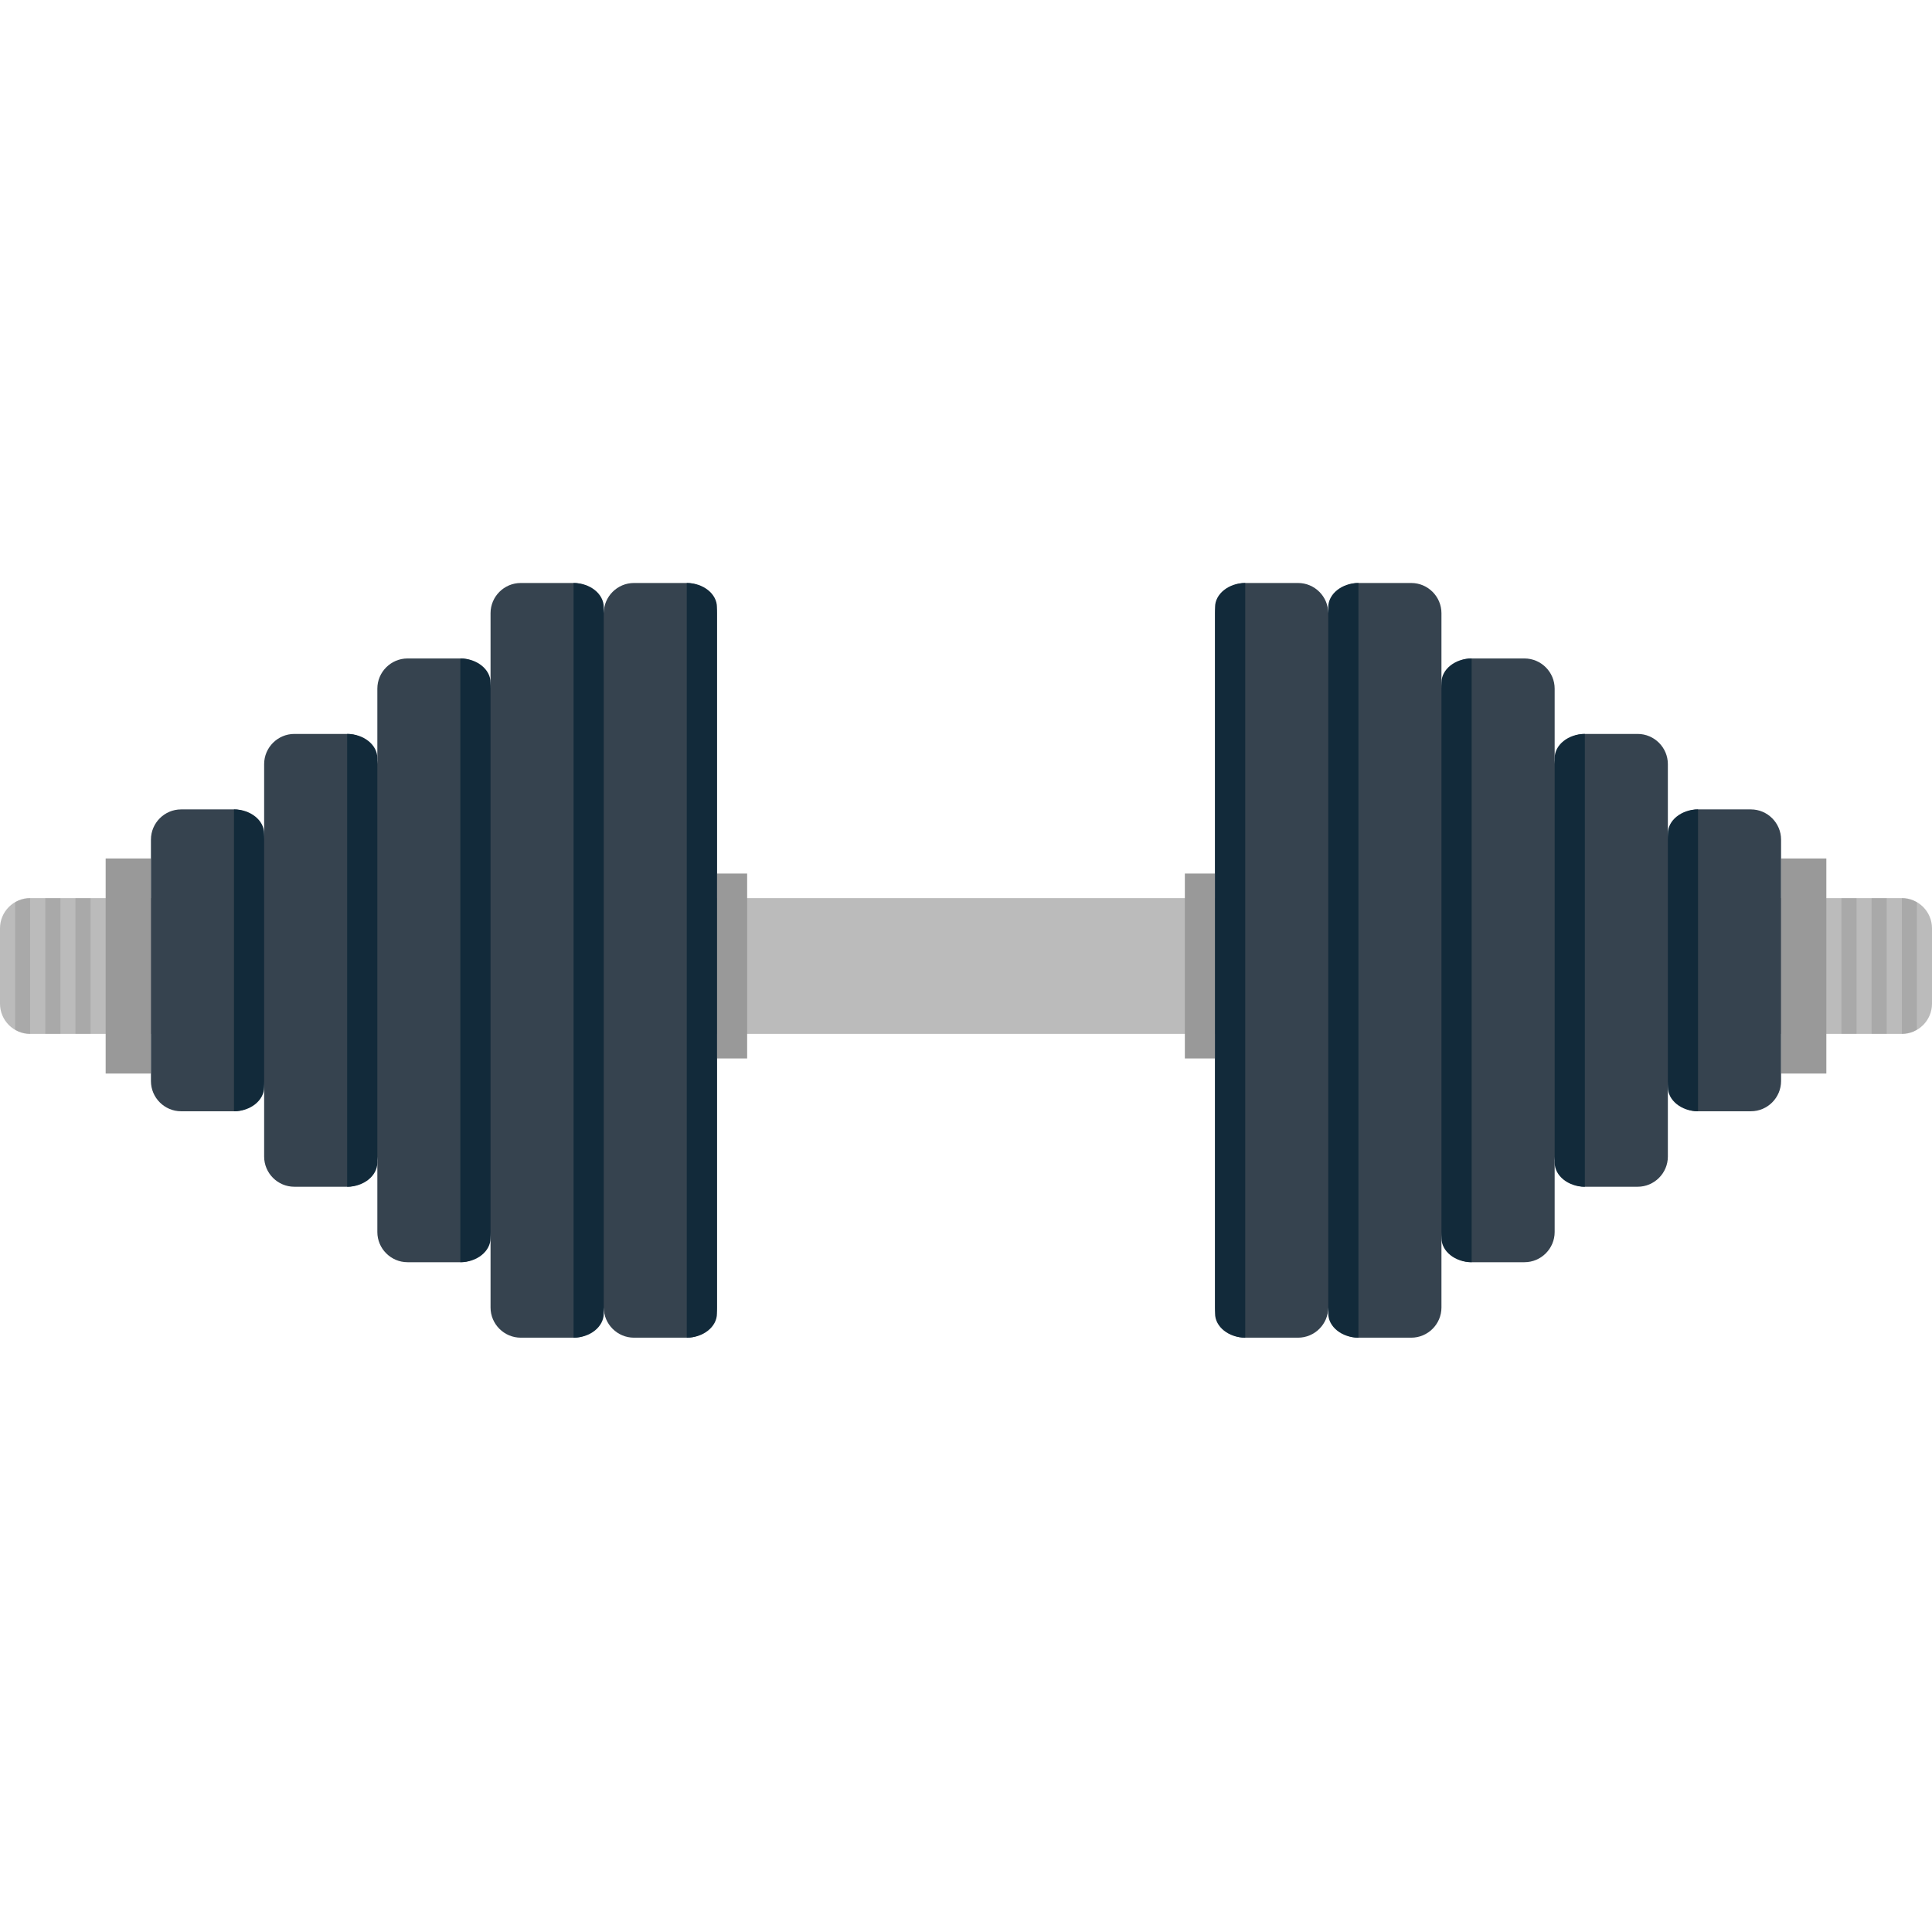 <svg version="1.1" xmlns="http://www.w3.org/2000/svg" x="0" y="0" viewBox="0 0 512 512" xml:space="preserve"><style type="text/css">.st1{fill:#999}.st2{opacity:.15;fill:#444}.st3{fill:#36434f}.st4{fill:#122a3a}</style><path d="M504 274H8c-4.4 0-8-3.6-8-8v-20c0-4.4 3.6-8 8-8h496c4.4 0 8 3.6 8 8v20c0 4.4-3.6 8-8 8z" fill="#bbb"/><path class="st1" d="M190 231.5h8v49h-8zm-162-4h12v57H28z"/><path class="st2" d="M4 239.1v33.8c1.2.7 2.5 1.1 4 1.1v-36c-1.5 0-2.8.4-4 1.1zm16-1.1h4v36h-4zm-8 0h4v36h-4z"/><path class="st1" d="M322 280.5h-8v-49h8zm162 4h-12v-57h12z"/><path class="st2" d="M508 239.1v33.8c-1.2.7-2.5 1.1-4 1.1v-36c1.5 0 2.8.4 4 1.1zm-20-1.1h4v36h-4zm8 0h4v36h-4z"/><path class="st3" d="M182 354.5h-14c-4.4 0-8-3.6-8-8v-184c0-4.4 3.6-8 8-8h14c4.4 0 8 3.6 8 8v184c0 4.4-3.6 8-8 8zm-30 0h-14c-4.4 0-8-3.6-8-8v-184c0-4.4 3.6-8 8-8h14c4.4 0 8 3.6 8 8v184c0 4.4-3.6 8-8 8zm-30-20h-14c-4.4 0-8-3.6-8-8v-144c0-4.4 3.6-8 8-8h14c4.4 0 8 3.6 8 8v144c0 4.4-3.6 8-8 8zm-30-20H78c-4.4 0-8-3.6-8-8v-104c0-4.4 3.6-8 8-8h14c4.4 0 8 3.6 8 8v104c0 4.4-3.6 8-8 8zm-30-20H48c-4.4 0-8-3.6-8-8v-64c0-4.4 3.6-8 8-8h14c4.4 0 8 3.6 8 8v64c0 4.4-3.6 8-8 8z"/><path class="st4" d="M182 154.5v200c4.4 0 8-2.9 8-6.4V160.9c0-3.5-3.6-6.4-8-6.4zm-30 0v200c4.4 0 8-2.9 8-6.4V160.9c0-3.5-3.6-6.4-8-6.4zm-30 20v160c4.4 0 8-2.9 8-6.4V180.9c0-3.5-3.6-6.4-8-6.4zm-30 20v120c4.4 0 8-2.9 8-6.4V200.9c0-3.5-3.6-6.4-8-6.4zm-30 20v80c4.4 0 8-2.9 8-6.4v-67.2c0-3.5-3.6-6.4-8-6.4z"/><path class="st3" d="M330 354.5h14c4.4 0 8-3.6 8-8v-184c0-4.4-3.6-8-8-8h-14c-4.4 0-8 3.6-8 8v184c0 4.4 3.6 8 8 8zm30 0h14c4.4 0 8-3.6 8-8v-184c0-4.4-3.6-8-8-8h-14c-4.4 0-8 3.6-8 8v184c0 4.4 3.6 8 8 8zm30-20h14c4.4 0 8-3.6 8-8v-144c0-4.4-3.6-8-8-8h-14c-4.4 0-8 3.6-8 8v144c0 4.4 3.6 8 8 8zm30-20h14c4.4 0 8-3.6 8-8v-104c0-4.4-3.6-8-8-8h-14c-4.4 0-8 3.6-8 8v104c0 4.4 3.6 8 8 8zm30-20h14c4.4 0 8-3.6 8-8v-64c0-4.4-3.6-8-8-8h-14c-4.4 0-8 3.6-8 8v64c0 4.4 3.6 8 8 8z"/><path class="st4" d="M330 154.5v200c-4.4 0-8-2.9-8-6.4V160.9c0-3.5 3.6-6.4 8-6.4zm30 0v200c-4.4 0-8-2.9-8-6.4V160.9c0-3.5 3.6-6.4 8-6.4zm30 20v160c-4.4 0-8-2.9-8-6.4V180.9c0-3.5 3.6-6.4 8-6.4zm30 20v120c-4.4 0-8-2.9-8-6.4V200.9c0-3.5 3.6-6.4 8-6.4zm30 20v80c-4.4 0-8-2.9-8-6.4v-67.2c0-3.5 3.6-6.4 8-6.4z"/></svg>